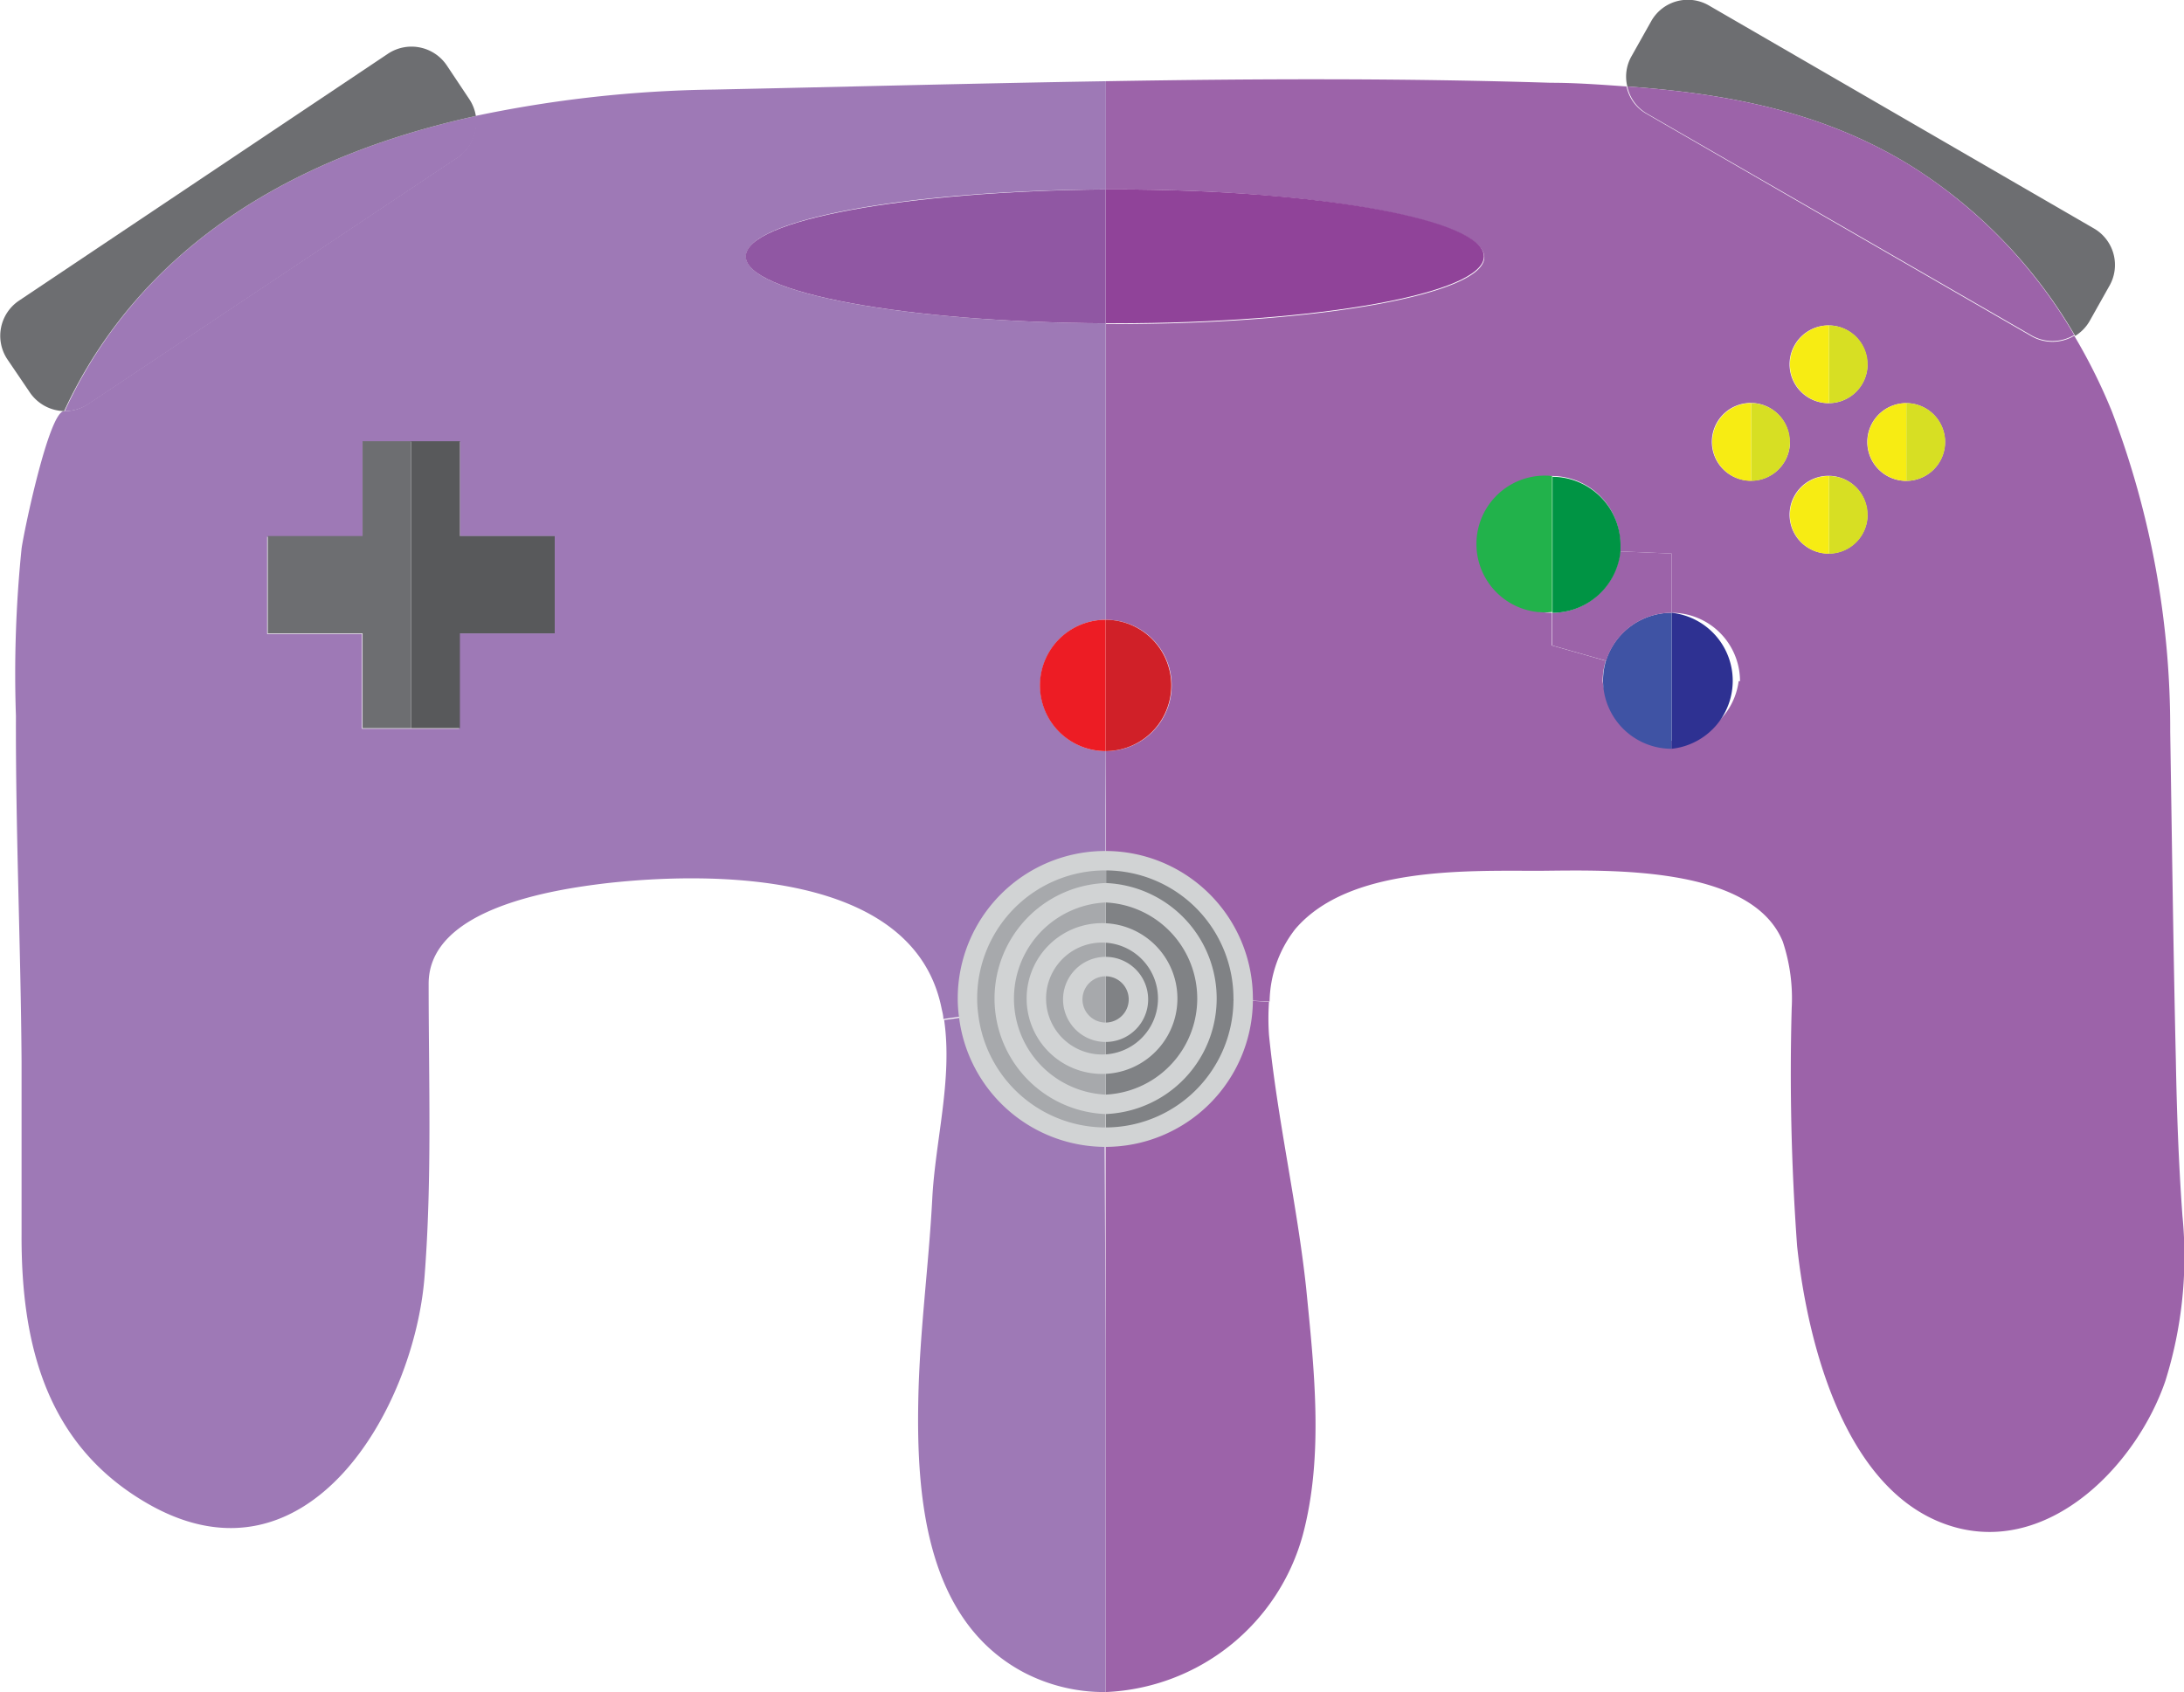 <svg xmlns="http://www.w3.org/2000/svg" viewBox="0 0 112.4 87.09"><defs><style>.cls-1{fill:#9c63a9;}.cls-2{fill:#6d6e71;}.cls-3{fill:#d7df23;}.cls-4{fill:#f7ec13;}.cls-5{fill:#2e3192;}.cls-6{fill:#3f53a4;}.cls-7{fill:#009444;}.cls-8{fill:#22b24b;}.cls-9{fill:#904399;}.cls-10{fill:#808285;}.cls-11{fill:#d02028;}.cls-12{fill:#9e79b6;}.cls-13{fill:#a7a9ac;}.cls-14{fill:#ed1c24;}.cls-15{fill:#9057a3;}.cls-16{fill:#58595b;}.cls-17,.cls-18{fill:none;stroke:#d1d3d4;stroke-miterlimit:10;}.cls-17{stroke-linecap:round;}</style></defs><title>n64</title><g id="Layer_2" data-name="Layer 2"><g id="n64"><path class="cls-1" d="M112.57,62.83a21.41,21.41,0,0,1-.88,8.5c-1.44,4.21-5.78,8.79-10.66,7.57-5.77-1.46-7.75-9.47-8.29-14.5a122.17,122.17,0,0,1-.28-12.26A9.24,9.24,0,0,0,92,48.71c-1.62-3.94-9-3.67-12.51-3.64-3.83,0-9.83-.22-12.58,3a6.22,6.22,0,0,0-1.32,3.73l-1.33-.07a.66.66,0,0,0,0-.14,7.09,7.09,0,0,0-7.09-7.09V38.91a3.38,3.38,0,0,0,0-6.76V16.93h.47c10.48,0,19-1.54,19-3.44S68.1,10,57.62,10h-.47V4.43c7.64-.13,15.28-.16,22.9.08,1.32,0,2.62.1,3.91.19a2.1,2.1,0,0,0,1,1.39l19.8,11.44a2.17,2.17,0,0,0,2.24,0,28.91,28.91,0,0,1,1.94,3.9,45.81,45.81,0,0,1,3,16.47c.09,5.62.16,11.25.29,16.87C112.28,57.49,112.37,60.08,112.57,62.83ZM100.35,23a2,2,0,1,0-2,2A2,2,0,0,0,100.35,23Zm-4-4a2,2,0,0,0-2-2h0a2,2,0,0,0,0,4h0A2,2,0,0,0,96.36,19Zm0,7.74a2,2,0,0,0-2-2h0a2,2,0,0,0,0,4h0A2,2,0,0,0,96.36,26.74Zm-4-3.75a2,2,0,1,0-2,2A2,2,0,0,0,92.37,23ZM89.8,35.31a3.52,3.52,0,0,0-3.52-3.52V28.74l-2.65-.11c0-.12,0-.24,0-.36a3.52,3.52,0,1,0-3.52,3.52v1.68l2.78.79a3.71,3.71,0,0,0-.16,1.05,3.53,3.53,0,0,0,7,0Z" transform="translate(-0.25 -0.25)"/><path class="cls-2" d="M108,12a2.17,2.17,0,0,1,.79,3l-1,1.78a2.16,2.16,0,0,1-.74.76A25.37,25.37,0,0,0,98.7,8.85C94.15,6,89.16,5.07,84,4.7a2.11,2.11,0,0,1,.23-1.58l1-1.78a2.16,2.16,0,0,1,3-.79Z" transform="translate(-0.25 -0.25)"/><path class="cls-1" d="M107,17.49a2.17,2.17,0,0,1-2.24,0L85,6.09A2.1,2.1,0,0,1,84,4.7C89.16,5.07,94.15,6,98.7,8.85A25.37,25.37,0,0,1,107,17.49Z" transform="translate(-0.25 -0.25)"/><path class="cls-3" d="M98.36,21a2,2,0,0,1,0,4Z" transform="translate(-0.25 -0.25)"/><path class="cls-4" d="M98.36,21v4a2,2,0,1,1,0-4Z" transform="translate(-0.25 -0.25)"/><path class="cls-3" d="M94.37,17a2,2,0,0,1,0,4Z" transform="translate(-0.25 -0.25)"/><path class="cls-3" d="M94.37,24.75a2,2,0,0,1,0,4Z" transform="translate(-0.25 -0.25)"/><path class="cls-4" d="M94.37,24.75v4h0a2,2,0,0,1,0-4Z" transform="translate(-0.25 -0.25)"/><path class="cls-4" d="M94.37,17v4h0a2,2,0,0,1,0-4Z" transform="translate(-0.25 -0.25)"/><path class="cls-3" d="M90.37,21a2,2,0,1,1,0,4Z" transform="translate(-0.25 -0.25)"/><path class="cls-4" d="M90.37,21v4a2,2,0,1,1,0-4Z" transform="translate(-0.25 -0.25)"/><path class="cls-5" d="M86.28,31.79a3.52,3.52,0,0,1,0,7Z" transform="translate(-0.25 -0.25)"/><path class="cls-6" d="M86.28,31.79v7a3.53,3.53,0,0,1-3.53-3.52,3.71,3.71,0,0,1,.16-1.05A3.54,3.54,0,0,1,86.28,31.79Z" transform="translate(-0.25 -0.25)"/><path class="cls-1" d="M86.28,28.74v3.05a3.54,3.54,0,0,0-3.37,2.47l-2.78-.79V31.79a3.52,3.52,0,0,0,3.5-3.16Z" transform="translate(-0.25 -0.25)"/><path class="cls-7" d="M83.65,28.27c0,.12,0,.24,0,.36a3.52,3.52,0,0,1-3.5,3.16v-7A3.52,3.52,0,0,1,83.65,28.27Z" transform="translate(-0.25 -0.25)"/><path class="cls-8" d="M80.13,24.75v7a3.52,3.52,0,1,1,0-7Z" transform="translate(-0.25 -0.25)"/><path class="cls-9" d="M57.62,10c10.48,0,19,1.54,19,3.45s-8.51,3.44-19,3.44h-.47V10Z" transform="translate(-0.25 -0.25)"/><path class="cls-1" d="M67.47,66.53c.41,4.15.92,8.63-.17,12.72a11,11,0,0,1-10.15,8.09V58.74a7.09,7.09,0,0,0,7.08-7l1.33.07a12.35,12.35,0,0,0,0,1.72C66,57.91,67,62.19,67.47,66.53Z" transform="translate(-0.25 -0.25)"/><path class="cls-10" d="M64.24,51.64a.66.66,0,0,1,0,.14,7.09,7.09,0,0,1-7.08,7V57.09a5.45,5.45,0,0,0,0-10.89V44.55A7.09,7.09,0,0,1,64.24,51.64Z" transform="translate(-0.25 -0.25)"/><path class="cls-10" d="M62.59,51.64a5.45,5.45,0,0,1-5.44,5.45V55a3.38,3.38,0,0,0,0-6.75V46.2A5.45,5.45,0,0,1,62.59,51.64Z" transform="translate(-0.25 -0.25)"/><path class="cls-11" d="M57.15,32.15a3.38,3.38,0,0,1,0,6.76Z" transform="translate(-0.25 -0.25)"/><path class="cls-10" d="M57.15,48.27a3.38,3.38,0,0,1,0,6.75V53.33a1.69,1.69,0,0,0,0-3.38Z" transform="translate(-0.25 -0.25)"/><path class="cls-10" d="M57.15,50a1.69,1.69,0,0,1,0,3.38Z" transform="translate(-0.25 -0.25)"/><path class="cls-12" d="M57.15,69.93V87.34a8.94,8.94,0,0,1-4.19-1c-5-2.64-5.55-8.87-5.45-14,.06-3.48.54-6.94.72-10.41.16-3,1.05-6.14.61-9.18l1.26-.18a7.1,7.1,0,0,0,7,6.22h0Z" transform="translate(-0.25 -0.25)"/><path class="cls-13" d="M57.15,57.09v1.65h0a7.1,7.1,0,0,1-7-6.22,6.4,6.4,0,0,1-.06-.88,7.09,7.09,0,0,1,7.1-7.09h0V46.2h0a5.45,5.45,0,0,0,0,10.89Z" transform="translate(-0.25 -0.25)"/><path class="cls-13" d="M57.15,55v2.07h0a5.45,5.45,0,0,1,0-10.89h0v2.07h0a3.38,3.38,0,1,0,0,6.75Z" transform="translate(-0.25 -0.25)"/><path class="cls-13" d="M57.15,53.33V55h0a3.38,3.38,0,1,1,0-6.75h0V50h0a1.69,1.69,0,0,0,0,3.38Z" transform="translate(-0.25 -0.25)"/><path class="cls-13" d="M57.15,50v3.38h0a1.69,1.69,0,0,1,0-3.38Z" transform="translate(-0.25 -0.25)"/><path class="cls-12" d="M57.15,41.73v1.94c0,.53,0,.88,0,.88A7.09,7.09,0,0,0,50,51.64a6.4,6.4,0,0,0,.06.88l-1.26.18c0-.2-.06-.39-.1-.59-1.46-7.09-11.91-7-17.25-6.4-2.76.33-9.14,1.3-9.14,5.17,0,5,.18,10.08-.21,15.07-.53,6.83-6,16.29-14.11,11.77-5.36-3-6.65-8.27-6.63-13.92,0-3,0-6,0-8.93C1.32,49,1.05,43,1.07,37.11a63.52,63.52,0,0,1,.29-8.62c.11-.84,1.41-7.08,2.19-7.08a2.19,2.19,0,0,0,1.22-.36l19-12.68a2.17,2.17,0,0,0,.94-2.15A63.24,63.24,0,0,1,37,4.86c6.71-.14,13.43-.32,20.16-.43V10c-10.27.05-18.52,1.57-18.52,3.45s8.25,3.39,18.52,3.44V31.5c0,.41,0,.65,0,.65a3.38,3.38,0,0,0,0,6.76h0ZM28.8,32.85v-5H23.92V23h-5v4.88H14v5h4.88v4.88h5V32.85Z" transform="translate(-0.25 -0.25)"/><path class="cls-14" d="M57.15,32.15v6.76h0a3.38,3.38,0,0,1,0-6.76Z" transform="translate(-0.25 -0.25)"/><path class="cls-15" d="M57.15,10v6.89c-10.27-.05-18.52-1.57-18.52-3.44S46.88,10.09,57.15,10Z" transform="translate(-0.25 -0.25)"/><polygon class="cls-16" points="28.55 27.59 28.55 32.6 23.67 32.6 23.67 37.48 21.16 37.48 21.16 22.71 23.67 22.71 23.67 27.59 28.55 27.59"/><path class="cls-12" d="M24.74,6.22a2.17,2.17,0,0,1-.94,2.15l-19,12.68a2.19,2.19,0,0,1-1.22.36C6.42,15.23,12.43,8.92,24.74,6.22Z" transform="translate(-0.25 -0.25)"/><path class="cls-2" d="M24.4,5.35a2.17,2.17,0,0,1,.34.87c-12.31,2.7-18.32,9-21.19,15.19a2.2,2.2,0,0,1-1.79-1L.62,18.73a2.18,2.18,0,0,1,.6-3L20.24,3a2.19,2.19,0,0,1,3,.61Z" transform="translate(-0.25 -0.25)"/><polygon class="cls-2" points="21.16 22.71 21.16 37.48 18.66 37.48 18.66 32.6 13.78 32.6 13.78 27.59 18.66 27.59 18.66 22.71 21.16 22.71"/><path class="cls-17" d="M50.1,52.52a6.4,6.4,0,0,1-.06-.88,7.09,7.09,0,0,1,7.1-7.09h0a7.09,7.09,0,0,1,7.09,7.09.66.66,0,0,1,0,.14,7.09,7.09,0,0,1-7.08,7h0A7.1,7.1,0,0,1,50.1,52.52Z" transform="translate(-0.25 -0.25)"/><path class="cls-17" d="M57.15,48.27a3.38,3.38,0,0,1,0,6.75h0a3.38,3.38,0,1,1,0-6.75Z" transform="translate(-0.25 -0.25)"/><path class="cls-17" d="M57.15,46.2a5.45,5.45,0,0,1,0,10.89h0a5.45,5.45,0,0,1,0-10.89Z" transform="translate(-0.25 -0.25)"/><path class="cls-18" d="M57.15,50a1.69,1.69,0,0,1,0,3.38h0a1.69,1.69,0,0,1,0-3.38Z" transform="translate(-0.25 -0.25)"/></g></g></svg>